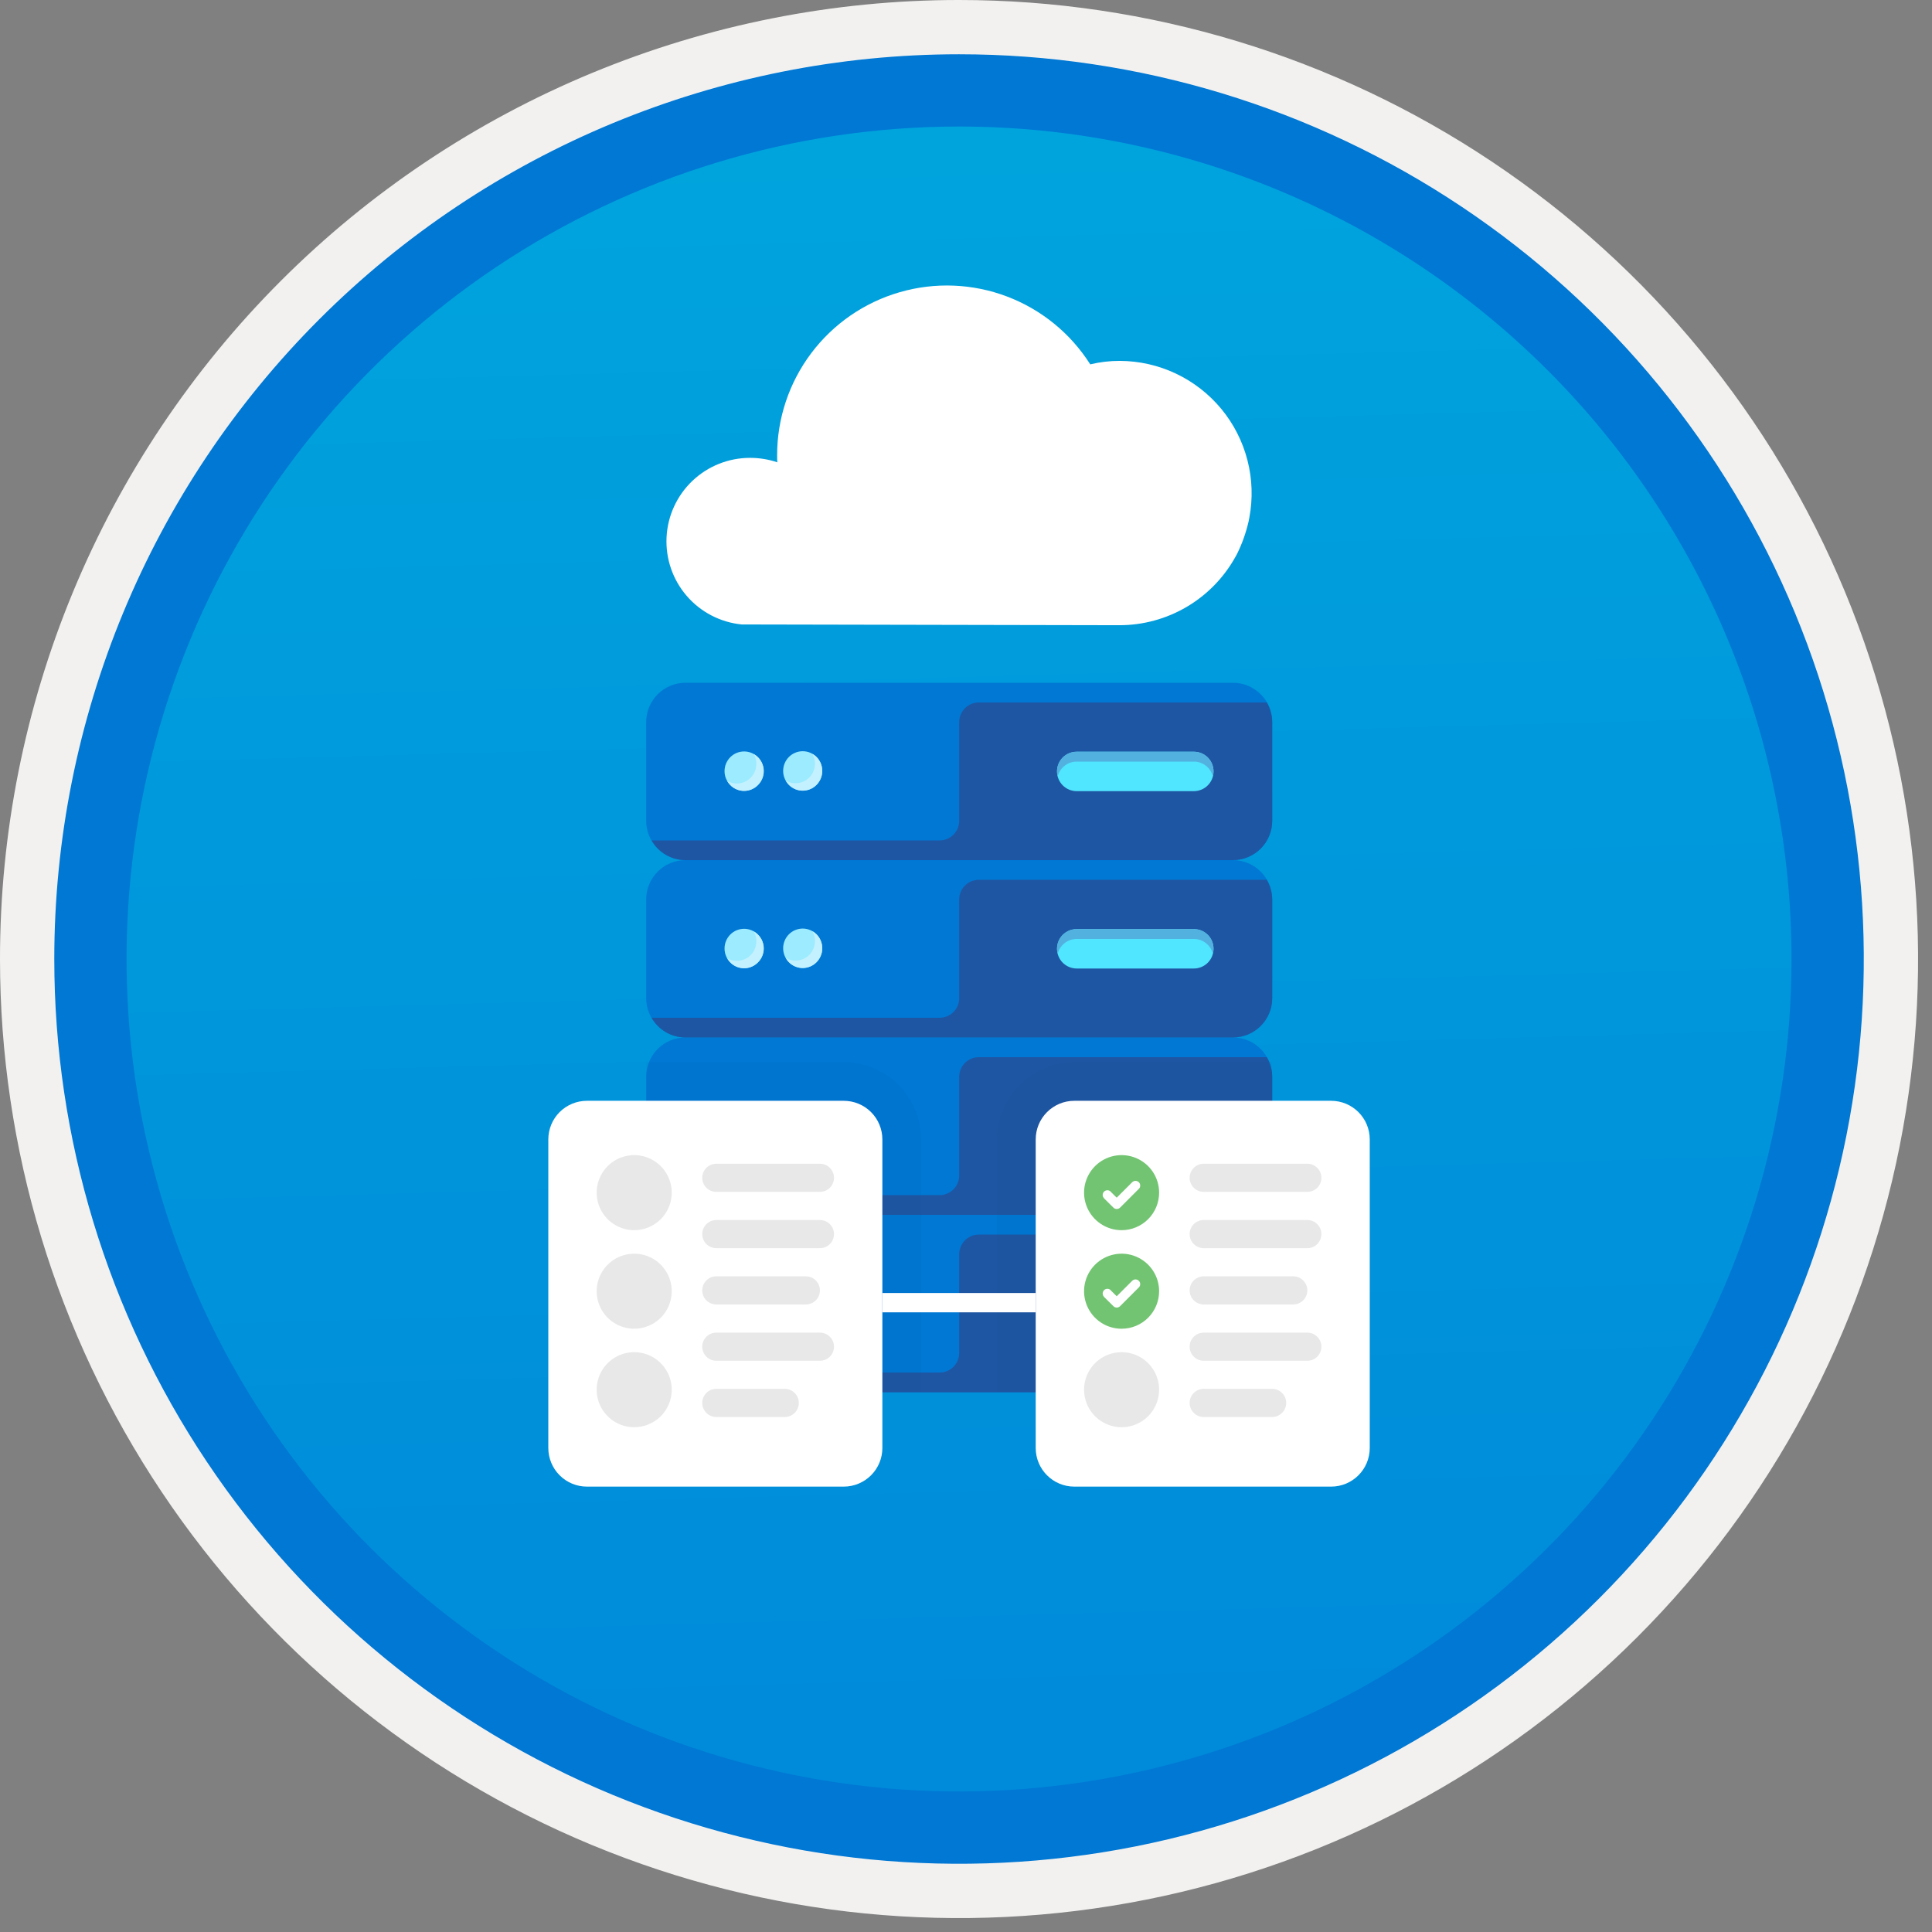 <svg width="100" height="100" viewBox="0 0 100 100" fill="none" xmlns="http://www.w3.org/2000/svg">
<rect x="0" y="0" width="100" height="100" fill="#808080" stroke="none"/>
<g clip-path="url(#clip0)">
<path d="M49.64 96.448C40.382 96.448 31.332 93.703 23.634 88.559C15.936 83.416 9.936 76.105 6.393 67.552C2.85 58.998 1.923 49.586 3.73 40.506C5.536 31.426 9.994 23.085 16.54 16.538C23.087 9.992 31.428 5.534 40.508 3.728C49.588 1.921 59 2.848 67.553 6.391C76.107 9.934 83.418 15.934 88.561 23.632C93.705 31.33 96.45 40.38 96.45 49.638C96.451 55.785 95.24 61.873 92.888 67.552C90.535 73.231 87.088 78.392 82.741 82.739C78.394 87.086 73.234 90.534 67.554 92.886C61.875 95.238 55.787 96.449 49.64 96.448V96.448Z" fill="url(#paint0_linear)"/>
<path fill-rule="evenodd" clip-rule="evenodd" d="M95.54 49.64C95.54 58.718 92.848 67.593 87.805 75.141C82.761 82.689 75.592 88.572 67.205 92.046C58.818 95.52 49.589 96.429 40.685 94.658C31.782 92.887 23.603 88.515 17.184 82.096C10.765 75.677 6.393 67.498 4.622 58.595C2.851 49.691 3.76 40.462 7.234 32.075C10.708 23.688 16.591 16.519 24.139 11.476C31.688 6.432 40.562 3.74 49.64 3.74C55.668 3.74 61.636 4.927 67.205 7.234C72.774 9.541 77.834 12.921 82.096 17.184C86.359 21.446 89.739 26.506 92.046 32.075C94.353 37.644 95.54 43.612 95.54 49.64V49.64ZM49.64 3.62732e-07C59.458 3.62732e-07 69.055 2.911 77.219 8.366C85.382 13.82 91.744 21.573 95.501 30.644C99.258 39.714 100.242 49.695 98.326 59.324C96.411 68.954 91.683 77.799 84.741 84.741C77.799 91.683 68.954 96.411 59.324 98.326C49.695 100.242 39.714 99.258 30.644 95.501C21.573 91.744 13.82 85.382 8.366 77.219C2.911 69.055 3.62732e-07 59.458 3.62732e-07 49.64C-0.001 43.121 1.283 36.666 3.777 30.643C6.271 24.62 9.928 19.147 14.537 14.537C19.147 9.928 24.62 6.271 30.643 3.777C36.666 1.283 43.121 -0.001 49.64 3.62732e-07V3.62732e-07Z" fill="#F2F1F0"/>
<path fill-rule="evenodd" clip-rule="evenodd" d="M92.73 49.639C92.73 58.161 90.202 66.492 85.468 73.578C80.733 80.664 74.003 86.187 66.129 89.449C58.256 92.71 49.592 93.563 41.233 91.901C32.874 90.238 25.197 86.134 19.17 80.108C13.144 74.082 9.04 66.404 7.378 58.045C5.715 49.686 6.568 41.023 9.83 33.149C13.091 25.275 18.614 18.545 25.7 13.811C32.786 9.076 41.117 6.549 49.64 6.549C55.298 6.548 60.902 7.663 66.13 9.828C71.358 11.993 76.108 15.167 80.11 19.169C84.111 23.17 87.285 27.92 89.45 33.148C91.616 38.377 92.73 43.98 92.73 49.639V49.639ZM49.64 2.809C58.902 2.809 67.956 5.555 75.657 10.701C83.358 15.847 89.36 23.16 92.905 31.718C96.449 40.275 97.377 49.691 95.57 58.775C93.763 67.859 89.303 76.203 82.753 82.752C76.204 89.302 67.86 93.762 58.776 95.569C49.692 97.376 40.276 96.448 31.718 92.904C23.162 89.359 15.848 83.357 10.702 75.656C5.556 67.955 2.81 58.901 2.81 49.639C2.811 37.219 7.745 25.308 16.527 16.526C25.309 7.744 37.22 2.81 49.64 2.809V2.809Z" fill="#0078D4"/>
<path fill-rule="evenodd" clip-rule="evenodd" d="M63.824 62.879L35.472 62.879C34.933 62.882 34.417 63.097 34.037 63.48C33.658 63.863 33.445 64.38 33.447 64.919V70.02C33.445 70.559 33.658 71.076 34.037 71.459C34.417 71.842 34.933 72.058 35.472 72.06H63.824C64.363 72.058 64.879 71.841 65.259 71.459C65.639 71.076 65.851 70.558 65.849 70.019V64.919C65.851 64.38 65.639 63.862 65.259 63.48C64.879 63.097 64.363 62.881 63.824 62.879V62.879Z" fill="#0078D4"/>
<path fill-rule="evenodd" clip-rule="evenodd" d="M40.832 68.167C40.642 67.975 40.536 67.716 40.536 67.445C40.536 67.175 40.642 66.916 40.832 66.724C40.926 66.63 41.037 66.555 41.16 66.503C41.283 66.452 41.415 66.426 41.548 66.426C41.681 66.426 41.813 66.452 41.936 66.503C42.059 66.555 42.17 66.63 42.264 66.724C42.454 66.916 42.56 67.175 42.56 67.445C42.56 67.716 42.454 67.975 42.264 68.167C42.17 68.261 42.059 68.336 41.936 68.388C41.813 68.439 41.681 68.465 41.548 68.465C41.415 68.465 41.283 68.439 41.16 68.388C41.037 68.336 40.926 68.261 40.832 68.167Z" fill="#9CEBFF"/>
<path fill-rule="evenodd" clip-rule="evenodd" d="M37.798 68.174C37.608 67.982 37.502 67.723 37.502 67.453C37.502 67.183 37.608 66.924 37.798 66.732C37.892 66.638 38.003 66.562 38.126 66.511C38.249 66.46 38.381 66.434 38.514 66.434C38.647 66.434 38.779 66.46 38.902 66.511C39.025 66.562 39.136 66.638 39.23 66.732C39.42 66.924 39.526 67.183 39.526 67.453C39.526 67.723 39.42 67.982 39.23 68.174C39.136 68.269 39.025 68.344 38.902 68.395C38.779 68.447 38.647 68.473 38.514 68.473C38.381 68.473 38.249 68.447 38.126 68.395C38.003 68.344 37.892 68.269 37.798 68.174V68.174Z" fill="#9CEBFF"/>
<path fill-rule="evenodd" clip-rule="evenodd" d="M49.648 64.922V70.022C49.649 70.156 49.623 70.288 49.572 70.412C49.522 70.535 49.447 70.648 49.353 70.742C49.259 70.837 49.147 70.912 49.024 70.964C48.901 71.015 48.769 71.042 48.636 71.043H33.728C33.903 71.351 34.157 71.608 34.463 71.787C34.769 71.966 35.117 72.061 35.472 72.063H63.824C64.363 72.06 64.879 71.844 65.259 71.462C65.639 71.079 65.851 70.561 65.849 70.022V64.922C65.847 64.563 65.75 64.211 65.569 63.902H50.661C50.527 63.903 50.395 63.929 50.272 63.981C50.149 64.033 50.037 64.108 49.943 64.203C49.849 64.297 49.775 64.41 49.724 64.533C49.673 64.657 49.648 64.789 49.648 64.922V64.922Z" fill="#1F56A3"/>
<path fill-rule="evenodd" clip-rule="evenodd" d="M61.799 66.449H55.724C55.455 66.451 55.197 66.559 55.007 66.751C54.817 66.942 54.711 67.2 54.711 67.469C54.711 67.739 54.817 67.997 55.007 68.188C55.197 68.379 55.455 68.487 55.724 68.489H61.799C62.068 68.487 62.326 68.379 62.516 68.188C62.706 67.997 62.812 67.739 62.812 67.469C62.812 67.2 62.706 66.942 62.516 66.751C62.326 66.559 62.068 66.451 61.799 66.449V66.449Z" fill="#50E6FF"/>
<path fill-rule="evenodd" clip-rule="evenodd" d="M55.724 66.959H61.799C62.024 66.96 62.242 67.036 62.418 67.174C62.595 67.313 62.721 67.506 62.776 67.724C62.817 67.574 62.823 67.417 62.793 67.264C62.763 67.111 62.699 66.968 62.604 66.844C62.509 66.721 62.388 66.621 62.248 66.552C62.108 66.484 61.955 66.448 61.799 66.449H55.724C55.568 66.448 55.415 66.484 55.275 66.552C55.135 66.621 55.014 66.721 54.919 66.844C54.824 66.968 54.76 67.112 54.73 67.264C54.7 67.417 54.706 67.574 54.747 67.724C54.802 67.506 54.928 67.313 55.105 67.174C55.281 67.036 55.499 66.96 55.724 66.959V66.959Z" fill="#53B1E0"/>
<path fill-rule="evenodd" clip-rule="evenodd" d="M41.887 67.787C41.731 67.944 41.527 68.046 41.307 68.075C41.087 68.104 40.864 68.059 40.672 67.948C40.746 68.086 40.852 68.204 40.981 68.293C41.11 68.381 41.258 68.439 41.412 68.46C41.567 68.481 41.725 68.466 41.873 68.415C42.021 68.364 42.155 68.278 42.264 68.166C42.453 67.974 42.56 67.715 42.56 67.445C42.56 67.175 42.453 66.916 42.264 66.724C42.199 66.66 42.126 66.606 42.047 66.562C42.158 66.756 42.202 66.981 42.173 67.202C42.144 67.423 42.044 67.628 41.887 67.787Z" fill="#C3F1FF"/>
<path fill-rule="evenodd" clip-rule="evenodd" d="M38.853 67.795C38.697 67.952 38.493 68.053 38.273 68.083C38.053 68.112 37.83 68.067 37.638 67.956C37.713 68.094 37.819 68.212 37.947 68.3C38.076 68.389 38.224 68.447 38.379 68.468C38.534 68.489 38.692 68.474 38.84 68.422C38.987 68.371 39.121 68.286 39.23 68.174C39.343 68.064 39.428 67.929 39.479 67.781C39.53 67.632 39.546 67.473 39.525 67.318C39.504 67.162 39.446 67.013 39.358 66.883C39.269 66.754 39.151 66.646 39.014 66.57C39.124 66.764 39.168 66.988 39.139 67.21C39.111 67.431 39.01 67.636 38.853 67.795V67.795Z" fill="#C3F1FF"/>
<path fill-rule="evenodd" clip-rule="evenodd" d="M63.824 53.699H35.472C34.933 53.701 34.417 53.917 34.037 54.3C33.658 54.682 33.445 55.2 33.447 55.739V60.839C33.445 61.379 33.658 61.896 34.037 62.279C34.417 62.661 34.933 62.877 35.472 62.88H63.824C64.363 62.877 64.879 62.661 65.259 62.279C65.639 61.896 65.851 61.378 65.849 60.839V55.739C65.85 55.472 65.799 55.207 65.697 54.961C65.596 54.714 65.447 54.489 65.259 54.3C65.071 54.11 64.847 53.96 64.601 53.857C64.355 53.754 64.091 53.7 63.824 53.699V53.699Z" fill="#0078D4"/>
<path fill-rule="evenodd" clip-rule="evenodd" d="M40.832 58.987C40.642 58.795 40.536 58.536 40.536 58.266C40.536 57.996 40.642 57.737 40.832 57.545C40.926 57.45 41.037 57.375 41.16 57.324C41.283 57.273 41.415 57.246 41.548 57.246C41.681 57.246 41.813 57.273 41.936 57.324C42.059 57.375 42.17 57.45 42.264 57.545C42.454 57.737 42.56 57.996 42.56 58.266C42.56 58.536 42.454 58.795 42.264 58.987C42.17 59.082 42.059 59.157 41.936 59.208C41.813 59.259 41.681 59.286 41.548 59.286C41.415 59.286 41.283 59.259 41.16 59.208C41.037 59.157 40.926 59.082 40.832 58.987Z" fill="#9CEBFF"/>
<path fill-rule="evenodd" clip-rule="evenodd" d="M37.798 58.995C37.608 58.803 37.502 58.544 37.502 58.274C37.502 58.004 37.608 57.745 37.798 57.553C37.892 57.458 38.003 57.383 38.126 57.331C38.249 57.28 38.381 57.254 38.514 57.254C38.647 57.254 38.779 57.28 38.902 57.331C39.025 57.383 39.136 57.458 39.23 57.553C39.42 57.745 39.526 58.004 39.526 58.274C39.526 58.544 39.42 58.803 39.23 58.995C39.136 59.09 39.025 59.165 38.902 59.216C38.779 59.267 38.647 59.294 38.514 59.294C38.381 59.294 38.249 59.267 38.126 59.216C38.003 59.165 37.892 59.09 37.798 58.995V58.995Z" fill="#9CEBFF"/>
<path fill-rule="evenodd" clip-rule="evenodd" d="M49.648 55.739V60.839C49.649 60.972 49.623 61.105 49.572 61.228C49.522 61.352 49.447 61.464 49.353 61.559C49.259 61.654 49.147 61.729 49.024 61.78C48.901 61.832 48.769 61.858 48.636 61.859H33.728C33.903 62.168 34.157 62.425 34.463 62.604C34.769 62.783 35.117 62.878 35.472 62.879H63.824C64.363 62.877 64.879 62.661 65.259 62.278C65.639 61.895 65.851 61.377 65.849 60.838V55.738C65.847 55.38 65.75 55.028 65.569 54.719H50.661C50.527 54.719 50.395 54.746 50.272 54.797C50.149 54.849 50.037 54.924 49.943 55.019C49.849 55.114 49.775 55.226 49.724 55.349C49.673 55.473 49.648 55.605 49.648 55.739V55.739Z" fill="#1F56A3"/>
<path fill-rule="evenodd" clip-rule="evenodd" d="M61.799 57.27H55.724C55.455 57.271 55.197 57.38 55.007 57.571C54.817 57.762 54.711 58.02 54.711 58.29C54.711 58.559 54.817 58.817 55.007 59.008C55.197 59.199 55.455 59.308 55.724 59.31H61.799C62.068 59.308 62.326 59.199 62.516 59.008C62.706 58.817 62.812 58.559 62.812 58.29C62.812 58.02 62.706 57.762 62.516 57.571C62.326 57.38 62.068 57.271 61.799 57.27V57.27Z" fill="#50E6FF"/>
<path fill-rule="evenodd" clip-rule="evenodd" d="M55.724 57.78H61.799C62.024 57.781 62.242 57.856 62.418 57.995C62.595 58.133 62.721 58.327 62.776 58.545C62.817 58.395 62.823 58.237 62.793 58.084C62.763 57.932 62.699 57.788 62.604 57.665C62.509 57.541 62.388 57.441 62.248 57.373C62.108 57.304 61.955 57.269 61.799 57.27H55.724C55.568 57.269 55.415 57.304 55.275 57.373C55.135 57.441 55.014 57.541 54.919 57.665C54.824 57.788 54.76 57.932 54.73 58.084C54.7 58.237 54.706 58.395 54.747 58.545C54.802 58.327 54.928 58.133 55.105 57.995C55.281 57.856 55.499 57.781 55.724 57.78V57.78Z" fill="#53B1E0"/>
<path fill-rule="evenodd" clip-rule="evenodd" d="M41.887 58.607C41.731 58.765 41.527 58.866 41.307 58.895C41.087 58.924 40.864 58.88 40.672 58.769C40.746 58.906 40.852 59.024 40.981 59.113C41.11 59.202 41.258 59.259 41.412 59.28C41.567 59.301 41.725 59.286 41.873 59.235C42.021 59.184 42.155 59.099 42.264 58.986C42.453 58.794 42.56 58.535 42.56 58.265C42.56 57.995 42.453 57.736 42.264 57.544C42.199 57.481 42.126 57.426 42.047 57.383C42.158 57.577 42.202 57.801 42.173 58.022C42.144 58.243 42.044 58.449 41.887 58.607Z" fill="#C3F1FF"/>
<path fill-rule="evenodd" clip-rule="evenodd" d="M38.853 58.615C38.697 58.773 38.493 58.874 38.273 58.903C38.053 58.932 37.83 58.888 37.638 58.776C37.713 58.914 37.819 59.032 37.947 59.121C38.076 59.21 38.224 59.267 38.379 59.288C38.534 59.309 38.692 59.294 38.84 59.243C38.987 59.192 39.121 59.106 39.23 58.994C39.343 58.884 39.428 58.75 39.479 58.601C39.53 58.452 39.546 58.294 39.525 58.138C39.504 57.982 39.447 57.833 39.358 57.704C39.269 57.574 39.151 57.467 39.014 57.391C39.124 57.584 39.168 57.809 39.139 58.03C39.111 58.251 39.01 58.456 38.853 58.615V58.615Z" fill="#C3F1FF"/>
<path fill-rule="evenodd" clip-rule="evenodd" d="M63.824 44.52H35.472C34.933 44.522 34.417 44.738 34.037 45.12C33.658 45.503 33.445 46.02 33.447 46.56V51.66C33.445 52.199 33.658 52.717 34.037 53.099C34.417 53.482 34.933 53.698 35.472 53.7H63.824C64.363 53.698 64.879 53.482 65.259 53.099C65.639 52.716 65.851 52.198 65.849 51.659V46.559C65.85 46.292 65.799 46.028 65.697 45.781C65.596 45.534 65.447 45.309 65.259 45.12C65.071 44.931 64.847 44.78 64.601 44.677C64.355 44.574 64.091 44.52 63.824 44.52V44.52Z" fill="#0078D4"/>
<path fill-rule="evenodd" clip-rule="evenodd" d="M40.832 49.803C40.642 49.611 40.536 49.352 40.536 49.082C40.536 48.812 40.642 48.553 40.832 48.361C40.926 48.267 41.037 48.191 41.16 48.14C41.283 48.089 41.415 48.062 41.548 48.062C41.681 48.062 41.813 48.089 41.936 48.14C42.059 48.191 42.17 48.267 42.264 48.361C42.454 48.553 42.56 48.812 42.56 49.082C42.56 49.352 42.454 49.611 42.264 49.803C42.17 49.898 42.059 49.973 41.936 50.024C41.813 50.076 41.681 50.102 41.548 50.102C41.415 50.102 41.283 50.076 41.16 50.024C41.037 49.973 40.926 49.898 40.832 49.803V49.803Z" fill="#9CEBFF"/>
<path fill-rule="evenodd" clip-rule="evenodd" d="M37.798 49.815C37.608 49.623 37.502 49.364 37.502 49.094C37.502 48.824 37.608 48.565 37.798 48.373C37.892 48.278 38.003 48.203 38.126 48.152C38.249 48.101 38.381 48.074 38.514 48.074C38.647 48.074 38.779 48.101 38.902 48.152C39.025 48.203 39.136 48.278 39.23 48.373C39.42 48.565 39.526 48.824 39.526 49.094C39.526 49.364 39.42 49.623 39.23 49.815C39.136 49.91 39.025 49.985 38.902 50.036C38.779 50.087 38.647 50.114 38.514 50.114C38.381 50.114 38.249 50.087 38.126 50.036C38.003 49.985 37.892 49.91 37.798 49.815V49.815Z" fill="#9CEBFF"/>
<path fill-rule="evenodd" clip-rule="evenodd" d="M49.648 46.559V51.659C49.649 51.793 49.623 51.925 49.572 52.048C49.522 52.172 49.447 52.284 49.353 52.379C49.259 52.474 49.147 52.549 49.024 52.601C48.901 52.652 48.769 52.679 48.636 52.679H33.728C33.903 52.988 34.157 53.245 34.463 53.424C34.769 53.603 35.117 53.698 35.472 53.699H63.824C64.363 53.697 64.879 53.481 65.259 53.098C65.639 52.716 65.851 52.198 65.849 51.659V46.559C65.847 46.2 65.75 45.848 65.569 45.539H50.661C50.527 45.539 50.395 45.566 50.272 45.618C50.149 45.669 50.037 45.745 49.943 45.839C49.849 45.934 49.775 46.046 49.724 46.17C49.673 46.293 49.648 46.426 49.648 46.559V46.559Z" fill="#1F56A3"/>
<path fill-rule="evenodd" clip-rule="evenodd" d="M61.799 48.09H55.724C55.455 48.092 55.197 48.2 55.007 48.391C54.817 48.582 54.711 48.841 54.711 49.11C54.711 49.379 54.817 49.638 55.007 49.829C55.197 50.02 55.455 50.128 55.724 50.13H61.799C62.068 50.128 62.326 50.02 62.516 49.829C62.706 49.638 62.812 49.379 62.812 49.11C62.812 48.841 62.706 48.582 62.516 48.391C62.326 48.2 62.068 48.092 61.799 48.09Z" fill="#50E6FF"/>
<path fill-rule="evenodd" clip-rule="evenodd" d="M55.724 48.6H61.799C62.024 48.601 62.242 48.677 62.418 48.815C62.595 48.954 62.721 49.147 62.776 49.365C62.817 49.215 62.823 49.057 62.793 48.905C62.763 48.752 62.699 48.608 62.604 48.485C62.509 48.361 62.388 48.261 62.248 48.193C62.108 48.124 61.955 48.089 61.799 48.09H55.724C55.568 48.089 55.415 48.124 55.275 48.193C55.135 48.262 55.014 48.361 54.919 48.485C54.824 48.608 54.76 48.752 54.73 48.905C54.7 49.057 54.706 49.215 54.747 49.365C54.802 49.147 54.928 48.954 55.105 48.815C55.281 48.677 55.499 48.601 55.724 48.6V48.6Z" fill="#53B1E0"/>
<path fill-rule="evenodd" clip-rule="evenodd" d="M41.887 49.424C41.731 49.581 41.527 49.682 41.307 49.711C41.087 49.74 40.864 49.696 40.672 49.585C40.746 49.722 40.852 49.84 40.981 49.929C41.11 50.018 41.258 50.075 41.412 50.097C41.567 50.118 41.725 50.102 41.873 50.051C42.021 50 42.155 49.915 42.264 49.803C42.453 49.611 42.56 49.352 42.56 49.081C42.56 48.812 42.453 48.552 42.264 48.36C42.199 48.297 42.126 48.243 42.047 48.199C42.158 48.393 42.202 48.617 42.173 48.838C42.144 49.059 42.044 49.265 41.887 49.424V49.424Z" fill="#C3F1FF"/>
<path fill-rule="evenodd" clip-rule="evenodd" d="M38.853 49.435C38.697 49.593 38.493 49.694 38.273 49.723C38.053 49.752 37.83 49.708 37.638 49.597C37.713 49.734 37.819 49.852 37.947 49.941C38.076 50.03 38.224 50.087 38.379 50.108C38.534 50.13 38.692 50.114 38.84 50.063C38.987 50.012 39.121 49.927 39.23 49.814C39.343 49.705 39.428 49.57 39.479 49.421C39.53 49.273 39.546 49.114 39.525 48.958C39.504 48.802 39.447 48.654 39.358 48.524C39.269 48.394 39.151 48.287 39.014 48.211C39.124 48.405 39.168 48.629 39.139 48.85C39.111 49.071 39.01 49.277 38.853 49.435V49.435Z" fill="#C3F1FF"/>
<path fill-rule="evenodd" clip-rule="evenodd" d="M63.824 35.34H35.472C34.933 35.342 34.417 35.558 34.037 35.941C33.658 36.323 33.445 36.841 33.447 37.38V42.48C33.445 43.019 33.658 43.537 34.037 43.919C34.417 44.302 34.933 44.518 35.472 44.52H63.824C64.363 44.518 64.879 44.302 65.259 43.919C65.639 43.536 65.851 43.019 65.849 42.48V37.379C65.85 37.112 65.799 36.848 65.697 36.601C65.596 36.354 65.447 36.13 65.259 35.94C65.071 35.751 64.847 35.6 64.601 35.497C64.355 35.394 64.091 35.341 63.824 35.34V35.34Z" fill="#0078D4"/>
<path fill-rule="evenodd" clip-rule="evenodd" d="M40.832 40.624C40.642 40.432 40.536 40.173 40.536 39.903C40.536 39.633 40.642 39.373 40.832 39.181C40.926 39.087 41.037 39.012 41.16 38.96C41.283 38.909 41.415 38.883 41.548 38.883C41.681 38.883 41.813 38.909 41.936 38.96C42.059 39.012 42.17 39.087 42.264 39.181C42.454 39.373 42.56 39.633 42.56 39.903C42.56 40.173 42.454 40.432 42.264 40.624C42.17 40.718 42.059 40.794 41.936 40.845C41.813 40.896 41.681 40.922 41.548 40.922C41.415 40.922 41.283 40.896 41.16 40.845C41.037 40.794 40.926 40.718 40.832 40.624Z" fill="#9CEBFF"/>
<path fill-rule="evenodd" clip-rule="evenodd" d="M37.798 40.635C37.608 40.443 37.502 40.184 37.502 39.914C37.502 39.644 37.608 39.385 37.798 39.193C37.892 39.099 38.003 39.023 38.126 38.972C38.249 38.921 38.381 38.895 38.514 38.895C38.647 38.895 38.779 38.921 38.902 38.972C39.025 39.023 39.136 39.099 39.23 39.193C39.42 39.385 39.526 39.644 39.526 39.914C39.526 40.184 39.42 40.443 39.23 40.635C39.136 40.73 39.025 40.805 38.902 40.856C38.779 40.908 38.647 40.934 38.514 40.934C38.381 40.934 38.249 40.908 38.126 40.856C38.003 40.805 37.892 40.73 37.798 40.635V40.635Z" fill="#9CEBFF"/>
<path fill-rule="evenodd" clip-rule="evenodd" d="M49.648 37.379V42.48C49.649 42.613 49.623 42.745 49.572 42.869C49.522 42.992 49.447 43.105 49.353 43.199C49.259 43.294 49.147 43.369 49.024 43.421C48.901 43.472 48.769 43.499 48.636 43.5H33.728C33.903 43.808 34.157 44.065 34.463 44.244C34.769 44.423 35.117 44.518 35.472 44.52H63.824C64.363 44.517 64.879 44.301 65.259 43.919C65.639 43.536 65.851 43.018 65.849 42.479V37.379C65.847 37.02 65.75 36.669 65.569 36.359H50.661C50.527 36.36 50.395 36.387 50.272 36.438C50.149 36.49 50.037 36.565 49.943 36.66C49.849 36.754 49.775 36.867 49.724 36.99C49.673 37.114 49.648 37.246 49.648 37.379V37.379Z" fill="#1F56A3"/>
<path fill-rule="evenodd" clip-rule="evenodd" d="M61.799 38.91H55.724C55.455 38.912 55.197 39.02 55.007 39.211C54.817 39.403 54.711 39.661 54.711 39.93C54.711 40.2 54.817 40.458 55.007 40.649C55.197 40.84 55.455 40.948 55.724 40.95H61.799C62.068 40.948 62.326 40.84 62.516 40.649C62.706 40.458 62.812 40.2 62.812 39.93C62.812 39.661 62.706 39.403 62.516 39.211C62.326 39.02 62.068 38.912 61.799 38.91Z" fill="#50E6FF"/>
<path fill-rule="evenodd" clip-rule="evenodd" d="M55.724 39.42H61.799C62.024 39.421 62.242 39.497 62.418 39.635C62.595 39.774 62.721 39.967 62.776 40.185C62.817 40.035 62.823 39.878 62.793 39.725C62.763 39.572 62.699 39.429 62.604 39.305C62.509 39.182 62.388 39.082 62.248 39.013C62.108 38.945 61.955 38.909 61.799 38.91H55.724C55.568 38.91 55.415 38.945 55.275 39.013C55.135 39.082 55.014 39.182 54.919 39.305C54.824 39.429 54.76 39.572 54.73 39.725C54.7 39.878 54.706 40.035 54.747 40.185C54.802 39.967 54.928 39.774 55.105 39.635C55.281 39.497 55.499 39.421 55.724 39.42V39.42Z" fill="#53B1E0"/>
<path fill-rule="evenodd" clip-rule="evenodd" d="M41.887 40.244C41.731 40.401 41.527 40.502 41.307 40.532C41.087 40.561 40.864 40.516 40.672 40.405C40.746 40.543 40.852 40.661 40.981 40.749C41.11 40.838 41.258 40.896 41.412 40.917C41.567 40.938 41.725 40.923 41.873 40.872C42.021 40.821 42.155 40.735 42.264 40.623C42.453 40.431 42.56 40.172 42.56 39.902C42.56 39.632 42.453 39.373 42.264 39.181C42.199 39.117 42.126 39.063 42.047 39.02C42.158 39.213 42.202 39.438 42.173 39.659C42.144 39.88 42.044 40.085 41.887 40.244Z" fill="#C3F1FF"/>
<path fill-rule="evenodd" clip-rule="evenodd" d="M38.853 40.256C38.697 40.413 38.493 40.514 38.273 40.544C38.053 40.573 37.83 40.528 37.638 40.417C37.713 40.554 37.819 40.672 37.947 40.761C38.076 40.85 38.224 40.908 38.379 40.929C38.534 40.95 38.692 40.934 38.84 40.883C38.987 40.832 39.121 40.747 39.23 40.635C39.343 40.525 39.428 40.39 39.479 40.242C39.53 40.093 39.546 39.934 39.525 39.779C39.504 39.623 39.447 39.474 39.358 39.344C39.269 39.215 39.151 39.107 39.014 39.031C39.124 39.225 39.168 39.449 39.139 39.67C39.111 39.892 39.01 40.097 38.853 40.256V40.256Z" fill="#C3F1FF"/>
<g opacity="0.2">
<path opacity="0.2" d="M65.849 72.062V54.977H55.608C54.547 54.978 53.531 55.4 52.781 56.149C52.031 56.899 51.609 57.916 51.608 58.977V72.062H65.849Z" fill="#003067"/>
<path opacity="0.2" d="M33.447 72.062H47.671V58.977C47.67 57.916 47.248 56.899 46.498 56.149C45.748 55.4 44.732 54.978 43.671 54.977H33.447V72.062Z" fill="#003067"/>
</g>
<path d="M68.898 56.977H55.608C54.503 56.977 53.608 57.872 53.608 58.977V74.947C53.608 76.052 54.503 76.947 55.608 76.947H68.898C70.003 76.947 70.898 76.052 70.898 74.947V58.977C70.898 57.872 70.003 56.977 68.898 56.977Z" fill="white"/>
<path fill-rule="evenodd" clip-rule="evenodd" d="M58.054 73.873C57.669 73.873 57.294 73.759 56.974 73.546C56.655 73.332 56.406 73.029 56.259 72.674C56.112 72.319 56.074 71.928 56.148 71.552C56.224 71.175 56.408 70.829 56.68 70.557C56.952 70.285 57.298 70.1 57.675 70.026C58.051 69.951 58.442 69.989 58.797 70.136C59.152 70.283 59.455 70.532 59.669 70.852C59.882 71.171 59.996 71.546 59.996 71.931C59.996 72.446 59.791 72.94 59.427 73.304C59.063 73.668 58.569 73.873 58.054 73.873V73.873Z" fill="#E8E8E8"/>
<path fill-rule="evenodd" clip-rule="evenodd" d="M58.054 68.775C57.669 68.775 57.294 68.662 56.974 68.448C56.655 68.235 56.406 67.931 56.259 67.576C56.112 67.221 56.074 66.831 56.148 66.454C56.224 66.077 56.408 65.731 56.68 65.46C56.952 65.188 57.298 65.003 57.675 64.928C58.051 64.853 58.442 64.891 58.797 65.038C59.152 65.186 59.455 65.434 59.669 65.754C59.882 66.073 59.996 66.449 59.996 66.833C59.996 67.348 59.791 67.842 59.427 68.207C59.063 68.571 58.569 68.775 58.054 68.775V68.775Z" fill="#72C472"/>
<path fill-rule="evenodd" clip-rule="evenodd" d="M58.946 66.294C58.9 66.248 58.839 66.223 58.774 66.223C58.71 66.223 58.648 66.248 58.602 66.294L57.801 67.094L57.512 66.808C57.505 66.797 57.498 66.788 57.489 66.779C57.444 66.734 57.383 66.709 57.319 66.708C57.255 66.708 57.193 66.733 57.148 66.778C57.102 66.823 57.076 66.884 57.075 66.948C57.074 67.012 57.099 67.074 57.143 67.12L57.14 67.123L57.63 67.608C57.676 67.654 57.738 67.68 57.802 67.68C57.867 67.68 57.928 67.654 57.974 67.608L58.945 66.638L58.946 66.637C58.968 66.615 58.986 66.588 58.999 66.558C59.011 66.529 59.017 66.497 59.017 66.466C59.017 66.434 59.011 66.402 58.999 66.373C58.986 66.343 58.968 66.316 58.946 66.294V66.294Z" fill="white"/>
<path fill-rule="evenodd" clip-rule="evenodd" d="M58.054 63.674C57.669 63.674 57.294 63.56 56.974 63.346C56.655 63.133 56.406 62.83 56.259 62.475C56.112 62.12 56.074 61.729 56.148 61.352C56.224 60.976 56.408 60.63 56.68 60.358C56.952 60.086 57.298 59.901 57.675 59.826C58.051 59.751 58.442 59.79 58.797 59.937C59.152 60.084 59.455 60.333 59.669 60.652C59.882 60.972 59.996 61.347 59.996 61.731C59.996 62.247 59.791 62.741 59.427 63.105C59.063 63.469 58.569 63.674 58.054 63.674V63.674Z" fill="#72C472"/>
<path fill-rule="evenodd" clip-rule="evenodd" d="M58.946 61.192C58.9 61.147 58.839 61.121 58.774 61.121C58.71 61.121 58.648 61.147 58.602 61.192L57.801 61.992L57.512 61.706C57.505 61.696 57.498 61.687 57.489 61.678C57.444 61.633 57.383 61.607 57.319 61.607C57.255 61.607 57.193 61.632 57.148 61.676C57.102 61.721 57.076 61.782 57.075 61.846C57.074 61.91 57.099 61.972 57.143 62.018L57.14 62.021L57.63 62.507C57.676 62.552 57.738 62.578 57.802 62.578C57.867 62.578 57.928 62.552 57.974 62.507L58.945 61.536L58.946 61.536C58.968 61.513 58.986 61.486 58.999 61.457C59.011 61.427 59.017 61.396 59.017 61.364C59.017 61.332 59.011 61.3 58.999 61.271C58.986 61.242 58.968 61.215 58.946 61.192V61.192Z" fill="white"/>
<path d="M62.304 60.234H67.667C67.762 60.234 67.857 60.253 67.945 60.29C68.034 60.326 68.114 60.38 68.182 60.448C68.249 60.515 68.303 60.596 68.34 60.684C68.376 60.772 68.395 60.867 68.395 60.963V60.963C68.395 61.058 68.376 61.153 68.34 61.242C68.303 61.33 68.249 61.41 68.182 61.478C68.114 61.545 68.034 61.599 67.945 61.636C67.857 61.672 67.762 61.691 67.667 61.691H62.304C62.11 61.691 61.925 61.614 61.789 61.478C61.652 61.341 61.575 61.156 61.575 60.963V60.963C61.575 60.867 61.594 60.772 61.631 60.684C61.667 60.596 61.721 60.515 61.789 60.448C61.856 60.38 61.937 60.326 62.025 60.29C62.113 60.253 62.208 60.234 62.304 60.234V60.234Z" fill="#E8E8E8"/>
<path d="M62.304 66.062H66.938C67.131 66.062 67.317 66.139 67.453 66.276C67.59 66.412 67.667 66.598 67.667 66.791V66.791C67.667 66.984 67.59 67.169 67.453 67.306C67.317 67.442 67.131 67.519 66.938 67.519H62.304C62.11 67.519 61.925 67.442 61.789 67.306C61.652 67.169 61.575 66.984 61.575 66.791V66.791C61.575 66.598 61.652 66.412 61.789 66.276C61.925 66.139 62.11 66.062 62.304 66.062V66.062Z" fill="#E8E8E8"/>
<path d="M62.304 63.148H67.667C67.762 63.148 67.857 63.167 67.945 63.204C68.034 63.24 68.114 63.294 68.182 63.362C68.249 63.429 68.303 63.51 68.34 63.598C68.376 63.687 68.395 63.781 68.395 63.877V63.877C68.395 63.972 68.376 64.067 68.34 64.156C68.303 64.244 68.249 64.324 68.182 64.392C68.114 64.46 68.034 64.513 67.945 64.55C67.857 64.586 67.762 64.605 67.667 64.605H62.304C62.11 64.605 61.925 64.528 61.789 64.392C61.652 64.255 61.575 64.07 61.575 63.877V63.877C61.575 63.781 61.594 63.687 61.631 63.598C61.667 63.51 61.721 63.429 61.789 63.362C61.856 63.294 61.937 63.24 62.025 63.204C62.113 63.167 62.208 63.148 62.304 63.148V63.148Z" fill="#E8E8E8"/>
<path d="M62.304 68.977H67.667C67.86 68.977 68.045 69.053 68.182 69.19C68.318 69.326 68.395 69.512 68.395 69.705V69.705C68.395 69.898 68.318 70.083 68.182 70.22C68.045 70.357 67.86 70.433 67.667 70.433H62.304C62.11 70.433 61.925 70.357 61.789 70.22C61.652 70.083 61.575 69.898 61.575 69.705V69.705C61.575 69.512 61.652 69.326 61.789 69.19C61.925 69.053 62.11 68.977 62.304 68.977V68.977Z" fill="#E8E8E8"/>
<path d="M62.304 71.887H65.846C66.039 71.887 66.224 71.963 66.361 72.1C66.497 72.237 66.574 72.422 66.574 72.615V72.615C66.574 72.808 66.497 72.994 66.361 73.13C66.224 73.267 66.039 73.344 65.846 73.344H62.304C62.11 73.344 61.925 73.267 61.789 73.13C61.652 72.994 61.575 72.808 61.575 72.615V72.615C61.575 72.422 61.652 72.237 61.789 72.1C61.925 71.963 62.11 71.887 62.304 71.887V71.887Z" fill="#E8E8E8"/>
<path fill-rule="evenodd" clip-rule="evenodd" d="M28.381 58.977V74.947C28.381 75.478 28.591 75.986 28.966 76.361C29.341 76.736 29.85 76.947 30.381 76.947H43.671C44.202 76.947 44.71 76.736 45.085 76.361C45.461 75.986 45.671 75.478 45.671 74.947V58.977C45.671 58.446 45.461 57.937 45.085 57.562C44.71 57.187 44.202 56.977 43.671 56.977H30.381C29.85 56.977 29.341 57.187 28.966 57.562C28.591 57.937 28.381 58.446 28.381 58.977Z" fill="white"/>
<path fill-rule="evenodd" clip-rule="evenodd" d="M32.826 73.873C32.442 73.873 32.067 73.759 31.747 73.546C31.428 73.332 31.179 73.029 31.032 72.674C30.885 72.319 30.846 71.928 30.921 71.552C30.996 71.175 31.181 70.829 31.453 70.557C31.724 70.285 32.071 70.101 32.447 70.026C32.824 69.951 33.215 69.989 33.57 70.136C33.925 70.283 34.228 70.532 34.441 70.852C34.655 71.171 34.769 71.546 34.769 71.931C34.769 72.446 34.564 72.94 34.2 73.304C33.836 73.668 33.341 73.873 32.826 73.873V73.873Z" fill="#E8E8E8"/>
<path fill-rule="evenodd" clip-rule="evenodd" d="M32.826 68.775C32.442 68.775 32.067 68.662 31.747 68.448C31.428 68.235 31.179 67.931 31.032 67.576C30.885 67.221 30.846 66.831 30.921 66.454C30.996 66.077 31.181 65.731 31.453 65.46C31.724 65.188 32.071 65.003 32.447 64.928C32.824 64.853 33.215 64.891 33.57 65.038C33.925 65.186 34.228 65.434 34.441 65.754C34.655 66.073 34.769 66.449 34.769 66.833C34.769 67.348 34.564 67.842 34.2 68.207C33.836 68.571 33.341 68.775 32.826 68.775V68.775Z" fill="#E8E8E8"/>
<path fill-rule="evenodd" clip-rule="evenodd" d="M32.826 63.674C32.442 63.674 32.067 63.56 31.747 63.346C31.428 63.133 31.179 62.83 31.032 62.475C30.885 62.12 30.846 61.729 30.921 61.352C30.996 60.976 31.181 60.63 31.453 60.358C31.724 60.086 32.071 59.901 32.447 59.826C32.824 59.751 33.215 59.79 33.57 59.937C33.925 60.084 34.228 60.333 34.441 60.652C34.655 60.972 34.769 61.347 34.769 61.731C34.769 62.247 34.564 62.741 34.2 63.105C33.836 63.469 33.341 63.674 32.826 63.674Z" fill="#E8E8E8"/>
<path d="M37.076 60.234H42.439C42.535 60.234 42.63 60.253 42.718 60.29C42.806 60.326 42.887 60.38 42.954 60.448C43.022 60.515 43.076 60.596 43.112 60.684C43.149 60.772 43.168 60.867 43.168 60.963V60.963C43.168 61.058 43.149 61.153 43.112 61.242C43.076 61.33 43.022 61.41 42.954 61.478C42.887 61.545 42.806 61.599 42.718 61.636C42.63 61.672 42.535 61.691 42.439 61.691H37.076C36.883 61.691 36.698 61.614 36.561 61.478C36.425 61.341 36.348 61.156 36.348 60.963V60.963C36.348 60.867 36.367 60.772 36.403 60.684C36.44 60.596 36.494 60.515 36.561 60.448C36.629 60.38 36.709 60.326 36.798 60.29C36.886 60.253 36.981 60.234 37.076 60.234V60.234Z" fill="#E8E8E8"/>
<path d="M37.076 66.062H41.711C41.904 66.062 42.089 66.139 42.226 66.276C42.363 66.412 42.439 66.598 42.439 66.791V66.791C42.439 66.984 42.363 67.169 42.226 67.306C42.089 67.442 41.904 67.519 41.711 67.519H37.076C36.883 67.519 36.698 67.442 36.561 67.306C36.425 67.169 36.348 66.984 36.348 66.791V66.791C36.348 66.598 36.425 66.412 36.561 66.276C36.698 66.139 36.883 66.062 37.076 66.062V66.062Z" fill="#E8E8E8"/>
<path d="M37.076 63.148H42.439C42.535 63.148 42.63 63.167 42.718 63.204C42.806 63.24 42.887 63.294 42.954 63.362C43.022 63.429 43.076 63.51 43.112 63.598C43.149 63.687 43.168 63.781 43.168 63.877V63.877C43.168 63.972 43.149 64.067 43.112 64.156C43.076 64.244 43.022 64.324 42.954 64.392C42.887 64.46 42.806 64.513 42.718 64.55C42.63 64.586 42.535 64.605 42.439 64.605H37.076C36.883 64.605 36.698 64.528 36.561 64.392C36.425 64.255 36.348 64.07 36.348 63.877V63.877C36.348 63.781 36.367 63.687 36.403 63.598C36.44 63.51 36.494 63.429 36.561 63.362C36.629 63.294 36.709 63.24 36.798 63.204C36.886 63.167 36.981 63.148 37.076 63.148V63.148Z" fill="#E8E8E8"/>
<path d="M37.076 68.977H42.439C42.633 68.977 42.818 69.053 42.954 69.19C43.091 69.326 43.168 69.512 43.168 69.705V69.705C43.168 69.898 43.091 70.083 42.954 70.22C42.818 70.357 42.633 70.433 42.439 70.433H37.076C36.883 70.433 36.698 70.357 36.561 70.22C36.425 70.083 36.348 69.898 36.348 69.705V69.705C36.348 69.512 36.425 69.326 36.561 69.19C36.698 69.053 36.883 68.977 37.076 68.977V68.977Z" fill="#E8E8E8"/>
<path d="M37.076 71.887H40.618C40.812 71.887 40.997 71.963 41.133 72.1C41.27 72.237 41.347 72.422 41.347 72.615V72.615C41.347 72.808 41.27 72.994 41.133 73.13C40.997 73.267 40.812 73.344 40.618 73.344H37.076C36.883 73.344 36.698 73.267 36.561 73.13C36.425 72.994 36.348 72.808 36.348 72.615V72.615C36.348 72.422 36.425 72.237 36.561 72.1C36.698 71.963 36.883 71.887 37.076 71.887V71.887Z" fill="#E8E8E8"/>
<path d="M64.624 27.003C64.634 26.933 64.654 26.863 64.664 26.803C64.851 25.815 64.819 24.798 64.568 23.824C64.318 22.85 63.857 21.943 63.217 21.168C62.576 20.392 61.773 19.767 60.864 19.337C59.956 18.907 58.963 18.683 57.958 18.679C57.443 18.678 56.931 18.738 56.431 18.859C55.411 17.251 53.898 16.018 52.117 15.345C50.337 14.672 48.386 14.595 46.558 15.127C44.73 15.658 43.124 16.768 41.982 18.291C40.839 19.814 40.222 21.666 40.224 23.569C40.224 23.689 40.224 23.809 40.234 23.929C39.777 23.775 39.298 23.698 38.817 23.699C37.708 23.699 36.641 24.126 35.838 24.89C35.035 25.655 34.556 26.699 34.501 27.806C34.446 28.914 34.818 30 35.542 30.841C36.265 31.681 37.284 32.211 38.387 32.322L57.948 32.361C59.165 32.36 60.36 32.035 61.411 31.419C62.461 30.804 63.329 29.92 63.925 28.859C63.955 28.799 63.995 28.739 64.025 28.679C64.29 28.145 64.49 27.583 64.624 27.003Z" fill="white"/>
<path d="M53.608 67.426H45.671" stroke="white" stroke-miterlimit="10"/>
</g>
<defs>
<linearGradient id="paint0_linear" x1="47.87" y1="-15.155" x2="51.852" y2="130.613" gradientUnits="userSpaceOnUse">
<stop stop-color="#00ABDE"/>
<stop offset="1" stop-color="#007ED8"/>
</linearGradient>
<clipPath id="clip0">
<rect width="99.28" height="99.28" fill="white"/>
</clipPath>
</defs>
</svg>
